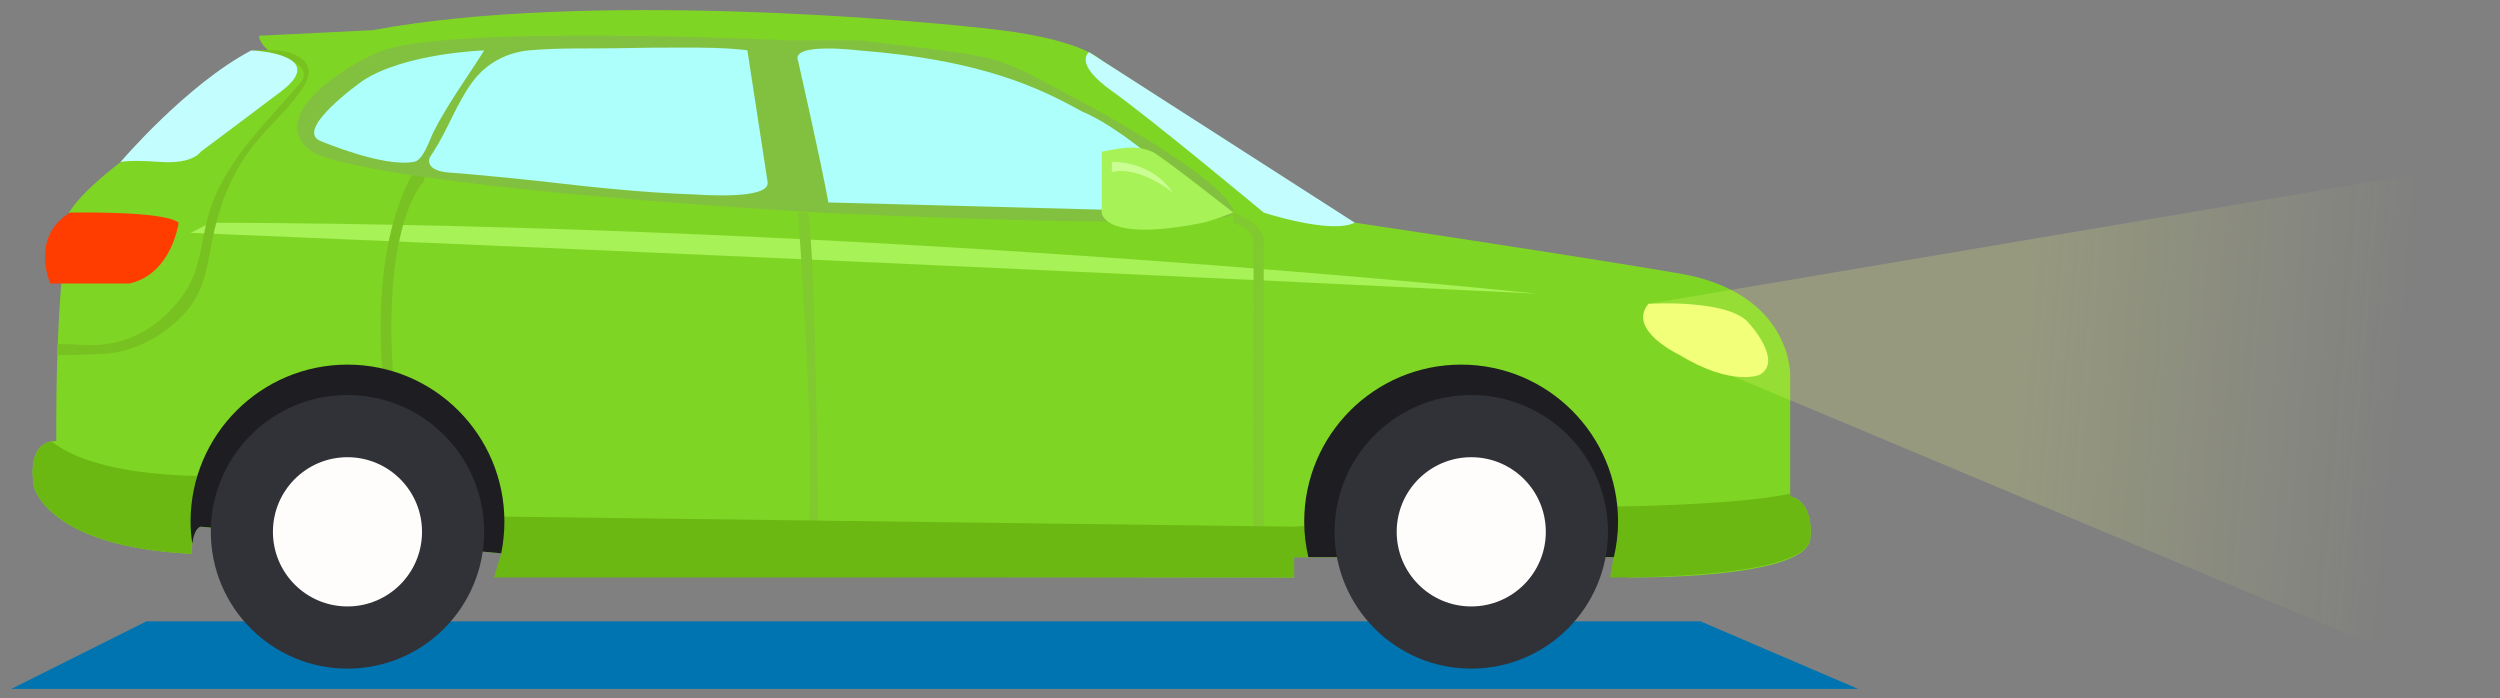 <?xml version="1.0" encoding="utf-8"?>
<!-- Generator: Adobe Illustrator 16.0.0, SVG Export Plug-In . SVG Version: 6.00 Build 0)  -->
<!DOCTYPE svg PUBLIC "-//W3C//DTD SVG 1.1//EN" "http://www.w3.org/Graphics/SVG/1.1/DTD/svg11.dtd">
<svg version="1.1" id="Layer_1" xmlns:ev="http://www.w3.org/2001/xml-events"
	 xmlns="http://www.w3.org/2000/svg" xmlns:xlink="http://www.w3.org/1999/xlink" x="0px" y="0px" width="111px" height="31px"
	 viewBox="0 0 111 31" enable-background="new 0 0 111 31" xml:space="preserve">
<rect x="0" y="0" width="111" height="31" fill="#808080" stroke="none"/>
<path fill="#0074B0" d="M82.5,30.588h-82l6-3h69L82.5,30.588z"/>
<path fill="#7FD524" d="M57.907,8.539l-8.99-5.85c0,0-0.782-0.89-4.495-1.35s-18.5-1.751-27.87,0L11.5,1.588c0,0-0.001,0.549,1,1
	c0,0-8.002,4.458-9.434,6.851c0,0-0.563,3.302-0.566,9.149c0,0.1,0.001,0.898,0,1c0,0-1.318-0.174-1,2c0,0,0.544,2.684,7,3
	c0,0,0.014-1.1,0.41-1.199l13.59,1.199v1l34.957,0.051V24.74h14.385l0.449,0.898c0,0,8.127,0.122,8.092-1.802
	c0,0,0.186-1.53-0.898-1.8v-5.398c0,0,0.072-3.646-4.942-4.5s-14.388-2.25-14.388-2.25S58.787,9.239,57.907,8.539z"/>
<path fill="#F1FF79" d="M77.686,14.389c0,0,1.498,1.646,0.449,2.25c0,0-1.221,0.555-3.596-0.897c0,0-2.313-1.095-1.35-2.25
	C73.189,13.489,76.829,13.253,77.686,14.389z"/>
<path fill="#C3FDFE" d="M48.354,2.317c0,0-0.73,0.484,1.012,1.722c1.742,1.238,6.743,5.4,6.743,5.4s2.969,0.975,4.045,0.45
	L48.354,2.317z"/>
<path fill="#A7F257" d="M8.461,10.339c0,0,28.168,1.145,59.785,2.7c0,0-29.116-3.079-58.886-3.15L8.461,10.339z"/>
<path fill="#78C323" d="M18.799,8.089c0,0-1.801,1.722-1.348,8.55h-0.45c0,0-0.657-5.423,1.349-9
	C18.35,7.639,19.062,7.329,18.799,8.089z"/>
<path fill="#80C92F" d="M56.109,10.789v12.6h-0.45c0,0,0.008-11.952,0-12.6c-0.007-0.649-0.899-0.9-0.899-0.9v-0.45
	C56.314,10.026,56.109,10.789,56.109,10.789z M35.431,9.439h0.45c0.348,2.164,0.449,13.95,0.449,13.95h-0.449
	C36.229,20.098,35.431,9.439,35.431,9.439z"/>
<path fill="#77C221" d="M12.058,2.224c0.505,0.016,1.011,0.104,1.386,0.423c0.521,0.443,0.153,1.074-0.178,1.517
	c-0.688,0.918-1.575,1.667-2.247,2.602c-0.848,1.181-1.342,2.578-1.614,3.996c-0.254,1.324-0.378,2.355-1.392,3.344
	c-0.861,0.841-1.921,1.424-3.125,1.581c-0.21,0.027-2.341,0.121-2.341,0.052c0-0.149,0-0.3,0-0.449
	c0.477-0.035,0.96,0.024,1.437,0.033c1.8,0.032,3.31-0.938,4.272-2.419c0.598-0.921,0.671-2.042,0.925-3.082
	c0.609-2.492,2.524-4.24,4.133-6.112c0.874-1.017-1.648-1.392-2.142-1.469C11.448,2.23,11.752,2.214,12.058,2.224z"/>
<path fill="#82C13F" d="M34.982,1.789c0,0-14.763-0.692-17.981,0.45c-1.293,0.459-5.41,2.898-3.146,4.5c0,0,1.543,1.422,22.475,2.7
	c0,0,18.558,0.905,18.43,0c0,0,0.428-1.247-8.843-6.039c-1.888-0.976-2.202-0.937-7.789-1.611H34.982z"/>
<path fill="#ADFFFC" d="M20.146,7.677c-0.499-0.022-1.024-0.115-1.091-0.475c-0.034-0.182,0.098-0.318,0.186-0.455
	c0.639-0.991,1.027-2.139,1.723-3.092c0.614-0.841,1.521-1.328,2.552-1.421c1.279-0.116,2.597-0.069,3.881-0.093
	c0.993-0.019,1.986-0.033,2.979-0.029c0.833,0.003,1.673,0.003,2.503,0.088c0.019,0.002,0.302,0.022,0.305,0.038l0.899,5.85
	c0.099,0.797-2.964,0.556-3.321,0.543c-2.194-0.08-4.39-0.309-6.57-0.564C23.12,7.943,20.484,7.693,20.146,7.677z M18.35,7.189
	c-1.349,0.239-4.046-0.9-4.046-0.9c-1.405-0.45,1.798-2.7,1.798-2.7c1.869-1.237,5.394-1.35,5.394-1.35
	c-0.749,1.201-1.626,2.378-2.26,3.644C19.082,6.189,18.779,7.169,18.35,7.189z"/>
<path fill="#ADFFFC" d="M35.431,2.689c0,0,1.027,4.499,1.349,6.3l17.081,0.45c0,0-3.455-3.508-5.843-4.5
	c-1.911-1.067-4.527-2.291-9.89-2.7C38.128,2.239,35.122,1.863,35.431,2.689z"/>
<path fill="#C3FDFE" d="M11.158,2.239c0,0,1.202,0.035,1.798,0.45c0.082,0.073,0.718,0.463-0.45,1.35
	c-1.168,0.888-3.596,2.7-3.596,2.7s-0.329,0.556-1.798,0.45C5.643,7.083,5.344,7.202,5.344,7.202S8.28,3.748,11.158,2.239z"/>
<path fill="#FF3D00" d="M3.109,9.439c0,0,4.189-0.091,4.824,0.45c0,0-0.301,2.278-2.192,2.7H2.232
	C2.232,12.589,1.312,10.529,3.109,9.439z"/>
<linearGradient id="SVGID_1_" gradientUnits="userSpaceOnUse" x1="1184.545" y1="-841.077" x2="1201.711" y2="-842.577" gradientTransform="matrix(1 0 0 -1 -1095 -824)">
	<stop  offset="0" style="stop-color:#F1FF79;stop-opacity:0.2"/>
	<stop  offset="1" style="stop-color:#F1FF79;stop-opacity:0"/>
</linearGradient>
<path fill="url(#SVGID_1_)" enable-background="new    " d="M110.05,30.588l0.45-23.399l-37.311,6.3l3.598,3.149L110.05,30.588z"/>
<path fill="#A7F257" d="M48.917,6.739v2.7c0,0,0.033,1.347,4.495,0.45c0.348-0.07,1.348-0.45,1.348-0.45s-3.249-2.554-3.596-2.7
	C50.646,6.521,50.156,6.463,48.917,6.739z"/>
<path fill="#CAFE93" d="M49.366,7.189c0,0,1.7-0.098,2.697,1.35c0,0-1.475-1.195-2.697-0.9V7.189z"/>
<path fill="#6BB813" d="M79.484,22.038v-0.122c-2.274,0.512-7.646,0.572-7.646,0.572l-14.385,0.896l-35.062-0.447L8.909,21.137
	c-4.062-0.074-5.845-0.91-6.618-1.541c-0.357,0.057-1.029,0.37-0.792,1.991c0,0,0.544,2.685,7,3c0,0,0.014-1.101,0.41-1.2
	l13.344,1.18l-0.316,1.072l35.52-0.002v-0.898h14.182l-0.154,0.9c0,0,8.937,0.122,8.898-1.802
	C80.383,23.838,80.568,22.307,79.484,22.038z"/>
<path fill="#1D1D22" d="M22.395,23.163c0-3.853-3.119-6.974-6.967-6.974c-3.848,0-6.967,3.121-6.967,6.974
	c0,0.335,0.032,0.662,0.077,0.983c0.045-0.317,0.145-0.701,0.372-0.762l13.344,1.182C22.346,24.113,22.395,23.645,22.395,23.163z"/>
<path fill="#1D1D22" d="M71.842,23.163c0-3.853-3.119-6.974-6.968-6.974s-6.967,3.121-6.967,6.974c0,0.543,0.067,1.067,0.185,1.575
	h13.564C71.773,24.23,71.842,23.706,71.842,23.163z"/>
<path fill="#313237" d="M15.428,17.539c3.351,0,6.068,2.719,6.068,6.074c0,3.354-2.717,6.074-6.068,6.074
	c-3.352,0-6.068-2.723-6.068-6.074C9.36,20.258,12.076,17.539,15.428,17.539z"/>
<path fill="#FEFDFB" d="M15.428,20.3c1.828,0,3.31,1.483,3.31,3.313s-1.482,3.313-3.31,3.313c-1.828,0-3.31-1.482-3.31-3.313
	C12.118,21.782,13.6,20.3,15.428,20.3z"/>
<path fill="#313237" d="M65.324,17.539c3.351,0,6.068,2.719,6.068,6.074c0,3.354-2.721,6.074-6.068,6.074
	c-3.352,0-6.068-2.723-6.068-6.074C59.256,20.258,61.973,17.539,65.324,17.539z"/>
<path fill="#FEFDFB" d="M65.324,20.3c1.828,0,3.31,1.483,3.31,3.313s-1.481,3.313-3.31,3.313c-1.829,0-3.311-1.482-3.311-3.313
	C62.014,21.782,63.496,20.3,65.324,20.3z"/>
</svg>
